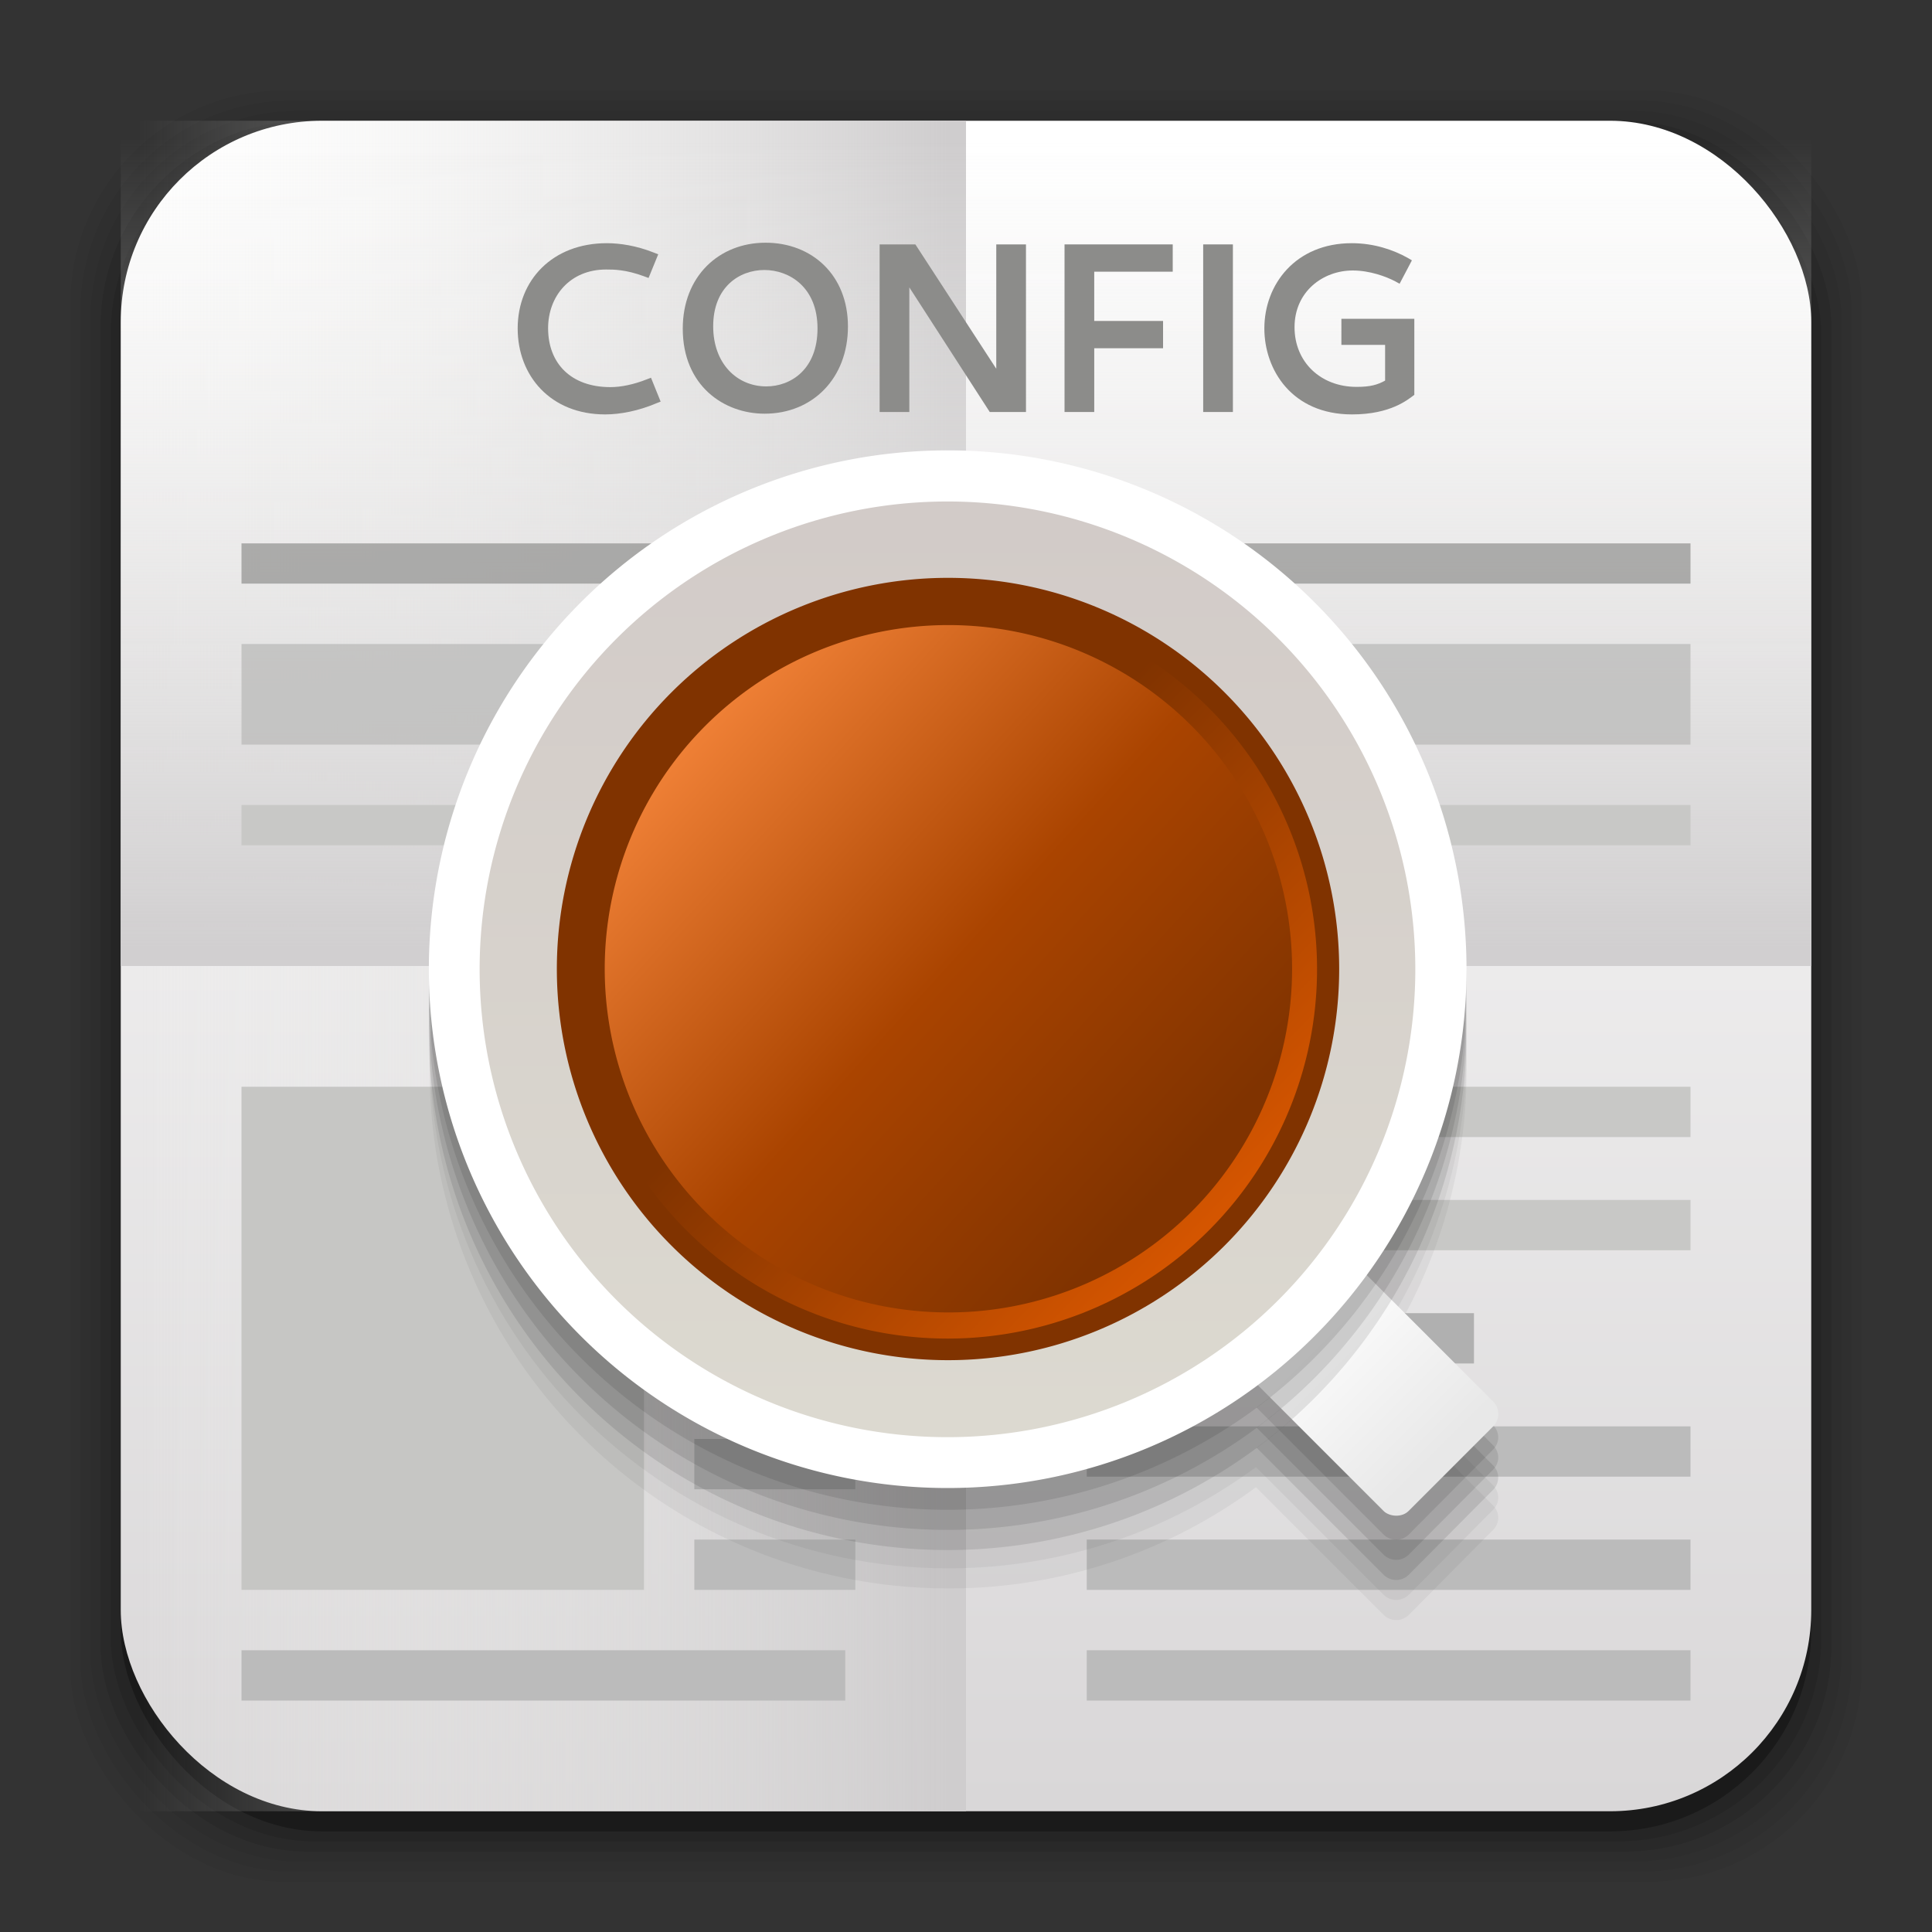 <?xml version="1.0" encoding="UTF-8" standalone="no"?>
<!-- Created with Inkscape (http://www.inkscape.org/) -->

<svg
   xmlns:dc="http://purl.org/dc/elements/1.1/"
   xmlns:cc="http://creativecommons.org/ns#"
   xmlns:rdf="http://www.w3.org/1999/02/22-rdf-syntax-ns#"
   xmlns:svg="http://www.w3.org/2000/svg"
   xmlns="http://www.w3.org/2000/svg"
   xmlns:xlink="http://www.w3.org/1999/xlink"
   xmlns:sodipodi="http://sodipodi.sourceforge.net/DTD/sodipodi-0.dtd"
   xmlns:inkscape="http://www.inkscape.org/namespaces/inkscape"
   width="96"
   height="96"
   id="svg2"
   version="1.1"
   inkscape:version="0.48.4 r9939"
   sodipodi:docname="javaws.svg">
  <rect width="100%" height="100%" fill="#333333" stroke="none"/>
  <defs
     id="defs4">
    <linearGradient
       inkscape:collect="always"
       id="linearGradient3865">
      <stop
         style="stop-color:#d45500;stop-opacity:1"
         offset="0"
         id="stop3867" />
      <stop
         style="stop-color:#803300;stop-opacity:1"
         offset="1"
         id="stop3869" />
    </linearGradient>
    <linearGradient
       id="linearGradient3857"
       inkscape:collect="always">
      <stop
         id="stop3859"
         offset="0"
         style="stop-color:#803300;stop-opacity:1" />
      <stop
         style="stop-color:#aa4400;stop-opacity:1"
         offset="0.474"
         id="stop3861" />
      <stop
         id="stop3863"
         offset="1"
         style="stop-color:#ee7f35;stop-opacity:1" />
    </linearGradient>
    <linearGradient
       inkscape:collect="always"
       id="linearGradient3186">
      <stop
         style="stop-color:#e8e8e8;stop-opacity:1"
         offset="0"
         id="stop3188" />
      <stop
         style="stop-color:#fbfbfb;stop-opacity:1"
         offset="1"
         id="stop3190" />
    </linearGradient>
    <linearGradient
       inkscape:collect="always"
       id="linearGradient3178">
      <stop
         style="stop-color:#d2cbc8;stop-opacity:1"
         offset="0"
         id="stop3180" />
      <stop
         style="stop-color:#dcd9d0;stop-opacity:1"
         offset="1"
         id="stop3182" />
    </linearGradient>
    <linearGradient
       id="linearGradient3170"
       inkscape:collect="always">
      <stop
         id="stop3172"
         offset="0"
         style="stop-color:#897864;stop-opacity:1" />
      <stop
         id="stop3176"
         offset="1"
         style="stop-color:#271b0d;stop-opacity:1" />
    </linearGradient>
    <linearGradient
       inkscape:collect="always"
       id="linearGradient3158">
      <stop
         style="stop-color:#2b1e16;stop-opacity:1"
         offset="0"
         id="stop3160" />
      <stop
         id="stop3166"
         offset="0.474"
         style="stop-color:#31291e;stop-opacity:1" />
      <stop
         style="stop-color:#c3a374;stop-opacity:1"
         offset="1"
         id="stop3162" />
    </linearGradient>
    <linearGradient
       id="linearGradient3106"
       inkscape:collect="always">
      <stop
         id="stop3108"
         offset="0"
         style="stop-color:#d1cfd0;stop-opacity:1" />
      <stop
         id="stop3110"
         offset="1"
         style="stop-color:#f3f3f1;stop-opacity:0" />
    </linearGradient>
    <linearGradient
       inkscape:collect="always"
       id="linearGradient3092">
      <stop
         style="stop-color:#cfcdce;stop-opacity:1"
         offset="0"
         id="stop3094" />
      <stop
         style="stop-color:#f3f3f1;stop-opacity:0"
         offset="1"
         id="stop3096" />
    </linearGradient>
    <linearGradient
       id="linearGradient3062"
       inkscape:collect="always">
      <stop
         id="stop3064"
         offset="0"
         style="stop-color:#d9d7d8;stop-opacity:1" />
      <stop
         id="stop3066"
         offset="1"
         style="stop-color:#ffffff;stop-opacity:1" />
    </linearGradient>
    <linearGradient
       id="linearGradient3076"
       inkscape:collect="always">
      <stop
         id="stop3078"
         offset="0"
         style="stop-color:#ffe7f7;stop-opacity:1" />
      <stop
         id="stop3080"
         offset="1"
         style="stop-color:#ffc3ef;stop-opacity:1" />
    </linearGradient>
    <linearGradient
       inkscape:collect="always"
       id="linearGradient3048">
      <stop
         style="stop-color:#c16d16;stop-opacity:1"
         offset="0"
         id="stop3050" />
      <stop
         style="stop-color:#ff8e31;stop-opacity:1"
         offset="1"
         id="stop3052" />
    </linearGradient>
    <linearGradient
       inkscape:collect="always"
       id="linearGradient3119">
      <stop
         style="stop-color:#92948f;stop-opacity:0"
         offset="0"
         id="stop3121" />
      <stop
         id="stop3123"
         offset="0.428"
         style="stop-color:#9b9e98;stop-opacity:1" />
      <stop
         style="stop-color:#939690;stop-opacity:0"
         offset="1"
         id="stop3125" />
    </linearGradient>
    <linearGradient
       id="linearGradient3073"
       inkscape:collect="always">
      <stop
         id="stop3075"
         offset="0"
         style="stop-color:#ffffff;stop-opacity:0" />
      <stop
         style="stop-color:#ffffff;stop-opacity:1"
         offset="0.459"
         id="stop3085" />
      <stop
         id="stop3083"
         offset="1"
         style="stop-color:#ffffff;stop-opacity:0" />
    </linearGradient>
    <linearGradient
       inkscape:collect="always"
       id="linearGradient3047">
      <stop
         style="stop-color:#000000;stop-opacity:1"
         offset="0"
         id="stop3049" />
      <stop
         id="stop3055"
         offset="0.061"
         style="stop-color:#1a1a1a;stop-opacity:1" />
      <stop
         style="stop-color:#333333;stop-opacity:1"
         offset="0.165"
         id="stop3057" />
      <stop
         id="stop3059"
         offset="0.554"
         style="stop-color:#4d4d4d;stop-opacity:1" />
      <stop
         style="stop-color:#999999;stop-opacity:1"
         offset="1"
         id="stop3051" />
    </linearGradient>
    <linearGradient
       id="linearGradient3041"
       inkscape:collect="always">
      <stop
         id="stop3043"
         offset="0"
         style="stop-color:#1a1a1a;stop-opacity:1" />
      <stop
         id="stop3045"
         offset="1"
         style="stop-color:#808080;stop-opacity:1" />
    </linearGradient>
    <linearGradient
       inkscape:collect="always"
       id="linearGradient3029">
      <stop
         style="stop-color:#333333;stop-opacity:1"
         offset="0"
         id="stop3031" />
      <stop
         style="stop-color:#e0e0dd;stop-opacity:0;"
         offset="1"
         id="stop3033" />
    </linearGradient>
    <linearGradient
       inkscape:collect="always"
       xlink:href="#linearGradient3029"
       id="linearGradient3035"
       x1="35.355"
       y1="1030.362"
       x2="35.355"
       y2="975.333"
       gradientUnits="userSpaceOnUse"
       gradientTransform="matrix(1.164,0,0,1.164,-7.863,-164.236)" />
    <linearGradient
       inkscape:collect="always"
       xlink:href="#linearGradient3041"
       id="linearGradient3039"
       gradientUnits="userSpaceOnUse"
       x1="35.355"
       y1="1030.362"
       x2="35.355"
       y2="975.333"
       gradientTransform="matrix(1.122,0,0,1.122,-5.85,-122.188)" />
    <linearGradient
       inkscape:collect="always"
       xlink:href="#linearGradient3047"
       id="linearGradient3053"
       x1="40"
       y1="1043.434"
       x2="39.286"
       y2="972.333"
       gradientUnits="userSpaceOnUse" />
    <linearGradient
       inkscape:collect="always"
       xlink:href="#linearGradient3073"
       id="linearGradient3113"
       gradientUnits="userSpaceOnUse"
       gradientTransform="translate(0,-956.362)"
       x1="14.869"
       y1="978.904"
       x2="24.527"
       y2="969.247" />
    <linearGradient
       inkscape:collect="always"
       xlink:href="#linearGradient3073"
       id="linearGradient3115"
       gradientUnits="userSpaceOnUse"
       gradientTransform="matrix(-1,0,0,1,96,-956.362)"
       x1="15.152"
       y1="978.621"
       x2="26.264"
       y2="967.509" />
    <linearGradient
       inkscape:collect="always"
       xlink:href="#linearGradient3119"
       id="linearGradient3117"
       gradientUnits="userSpaceOnUse"
       gradientTransform="translate(0,-956.362)"
       x1="13.132"
       y1="980.641"
       x2="25.55"
       y2="967.866" />
    <linearGradient
       inkscape:collect="always"
       xlink:href="#linearGradient3119"
       id="linearGradient3129"
       gradientUnits="userSpaceOnUse"
       gradientTransform="matrix(-1,0,0,1,96,0)"
       x1="13.132"
       y1="980.641"
       x2="25.55"
       y2="967.866" />
    <linearGradient
       inkscape:collect="always"
       xlink:href="#linearGradient3048"
       id="linearGradient3054"
       x1="49.268"
       y1="996.573"
       x2="49.268"
       y2="1045.863"
       gradientUnits="userSpaceOnUse" />
    <linearGradient
       inkscape:collect="always"
       xlink:href="#linearGradient3048"
       id="linearGradient3058"
       x1="115.803"
       y1="985.472"
       x2="115.803"
       y2="1033.554"
       gradientUnits="userSpaceOnUse" />
    <linearGradient
       inkscape:collect="always"
       xlink:href="#linearGradient3076"
       id="linearGradient3055"
       gradientUnits="userSpaceOnUse"
       x1="115.803"
       y1="985.472"
       x2="115.803"
       y2="1025.364"
       gradientTransform="matrix(1.414,0,0,1.414,-267.079,-419.055)" />
    <linearGradient
       inkscape:collect="always"
       xlink:href="#linearGradient3062"
       id="linearGradient3068"
       x1="53.796"
       y1="1046.03"
       x2="53.796"
       y2="962.974"
       gradientUnits="userSpaceOnUse" />
    <linearGradient
       inkscape:collect="always"
       xlink:href="#linearGradient3076"
       id="linearGradient3086"
       gradientUnits="userSpaceOnUse"
       gradientTransform="matrix(1.414,0,0,1.414,-119.787,-417.126)"
       x1="115.803"
       y1="985.472"
       x2="115.803"
       y2="1025.364" />
    <linearGradient
       inkscape:collect="always"
       xlink:href="#linearGradient3076"
       id="linearGradient3091"
       gradientUnits="userSpaceOnUse"
       gradientTransform="matrix(1.414,0,0,1.414,-119.787,-418.126)"
       x1="115.803"
       y1="985.472"
       x2="115.803"
       y2="1025.364" />
    <linearGradient
       inkscape:collect="always"
       xlink:href="#linearGradient3076"
       id="linearGradient3093"
       gradientUnits="userSpaceOnUse"
       gradientTransform="matrix(1.414,0,0,1.414,-119.787,-1375.417)"
       x1="115.803"
       y1="985.472"
       x2="115.803"
       y2="1025.364" />
    <linearGradient
       inkscape:collect="always"
       xlink:href="#linearGradient3282"
       id="linearGradient3288"
       x1="42.182"
       y1="1020.547"
       x2="55.521"
       y2="972.293"
       gradientUnits="userSpaceOnUse"
       gradientTransform="translate(2.745,-0.529)" />
    <linearGradient
       inkscape:collect="always"
       id="linearGradient3282">
      <stop
         style="stop-color:#820404;stop-opacity:0.98"
         offset="0"
         id="stop3284" />
      <stop
         style="stop-color:#ee1111;stop-opacity:1"
         offset="1"
         id="stop3286" />
    </linearGradient>
    <linearGradient
       inkscape:collect="always"
       xlink:href="#linearGradient3282"
       id="linearGradient3671"
       gradientUnits="userSpaceOnUse"
       x1="22.542"
       y1="1043.397"
       x2="22.542"
       y2="964.459" />
    <linearGradient
       inkscape:collect="always"
       xlink:href="#linearGradient3092"
       id="linearGradient3090"
       gradientUnits="userSpaceOnUse"
       x1="88.189"
       y1="1011.426"
       x2="7.763"
       y2="1011.426"
       gradientTransform="matrix(0.5,0,0,1,3,0)" />
    <linearGradient
       inkscape:collect="always"
       xlink:href="#linearGradient3106"
       id="linearGradient3104"
       gradientUnits="userSpaceOnUse"
       gradientTransform="matrix(0.5,0,0,1,959.362,-1052.362)"
       x1="88.189"
       y1="1011.426"
       x2="7.763"
       y2="1011.426" />
    <linearGradient
       inkscape:collect="always"
       xlink:href="#linearGradient3158"
       id="linearGradient3164"
       x1="-68.438"
       y1="61.946"
       x2="-95.417"
       y2="37.344"
       gradientUnits="userSpaceOnUse" />
    <linearGradient
       inkscape:collect="always"
       xlink:href="#linearGradient3170"
       id="linearGradient3168"
       x1="-67.882"
       y1="63.796"
       x2="-84.215"
       y2="47.999"
       gradientUnits="userSpaceOnUse" />
    <linearGradient
       inkscape:collect="always"
       xlink:href="#linearGradient3178"
       id="linearGradient3184"
       x1="-80.381"
       y1="30.989"
       x2="-80.381"
       y2="68.044"
       gradientUnits="userSpaceOnUse" />
    <linearGradient
       inkscape:collect="always"
       xlink:href="#linearGradient3186"
       id="linearGradient3192"
       x1="-754.91"
       y1="700.208"
       x2="-754.91"
       y2="692.041"
       gradientUnits="userSpaceOnUse" />
    <linearGradient
       inkscape:collect="always"
       xlink:href="#linearGradient3186"
       id="linearGradient3209"
       gradientUnits="userSpaceOnUse"
       x1="-754.91"
       y1="700.208"
       x2="-754.91"
       y2="692.041" />
    <linearGradient
       inkscape:collect="always"
       xlink:href="#linearGradient3186"
       id="linearGradient3216"
       gradientUnits="userSpaceOnUse"
       x1="-754.91"
       y1="700.208"
       x2="-754.91"
       y2="692.041"
       gradientTransform="matrix(0.707,-0.707,0.707,0.707,0,-956.362)" />
    <linearGradient
       inkscape:collect="always"
       xlink:href="#linearGradient3186"
       id="linearGradient3228"
       gradientUnits="userSpaceOnUse"
       x1="-754.91"
       y1="700.208"
       x2="-754.91"
       y2="692.041" />
    <linearGradient
       inkscape:collect="always"
       xlink:href="#linearGradient3178"
       id="linearGradient3230"
       gradientUnits="userSpaceOnUse"
       x1="-80.381"
       y1="30.989"
       x2="-80.381"
       y2="68.044" />
    <linearGradient
       inkscape:collect="always"
       xlink:href="#linearGradient3170"
       id="linearGradient3232"
       gradientUnits="userSpaceOnUse"
       x1="-67.882"
       y1="63.796"
       x2="-84.215"
       y2="47.999" />
    <linearGradient
       inkscape:collect="always"
       xlink:href="#linearGradient3158"
       id="linearGradient3234"
       gradientUnits="userSpaceOnUse"
       x1="-68.438"
       y1="61.946"
       x2="-95.417"
       y2="37.344" />
    <linearGradient
       inkscape:collect="always"
       xlink:href="#linearGradient3186"
       id="linearGradient3250"
       gradientUnits="userSpaceOnUse"
       x1="-754.91"
       y1="700.208"
       x2="-754.91"
       y2="692.041"
       gradientTransform="translate(0.006,-0.006)" />
    <linearGradient
       inkscape:collect="always"
       xlink:href="#linearGradient3186"
       id="linearGradient3276"
       gradientUnits="userSpaceOnUse"
       gradientTransform="translate(0.006,-0.006)"
       x1="-754.91"
       y1="700.208"
       x2="-754.91"
       y2="692.041" />
    <linearGradient
       inkscape:collect="always"
       xlink:href="#linearGradient3178"
       id="linearGradient3278"
       gradientUnits="userSpaceOnUse"
       x1="-80.381"
       y1="30.989"
       x2="-80.381"
       y2="68.044" />
    <linearGradient
       inkscape:collect="always"
       xlink:href="#linearGradient3865"
       id="linearGradient3280"
       gradientUnits="userSpaceOnUse"
       x1="-67.882"
       y1="63.796"
       x2="-84.215"
       y2="47.999" />
    <linearGradient
       inkscape:collect="always"
       xlink:href="#linearGradient3857"
       id="linearGradient3283"
       gradientUnits="userSpaceOnUse"
       x1="-68.438"
       y1="61.946"
       x2="-95.417"
       y2="37.344" />
    <linearGradient
       inkscape:collect="always"
       xlink:href="#linearGradient3186"
       id="linearGradient3832"
       gradientUnits="userSpaceOnUse"
       gradientTransform="translate(0.006,-0.006)"
       x1="-754.91"
       y1="700.208"
       x2="-754.91"
       y2="692.041" />
    <linearGradient
       inkscape:collect="always"
       xlink:href="#linearGradient3178"
       id="linearGradient3834"
       gradientUnits="userSpaceOnUse"
       x1="-80.381"
       y1="30.989"
       x2="-80.381"
       y2="68.044" />
    <linearGradient
       inkscape:collect="always"
       xlink:href="#linearGradient3170"
       id="linearGradient3836"
       gradientUnits="userSpaceOnUse"
       x1="-67.882"
       y1="63.796"
       x2="-84.215"
       y2="47.999" />
    <linearGradient
       inkscape:collect="always"
       xlink:href="#linearGradient3158"
       id="linearGradient3838"
       gradientUnits="userSpaceOnUse"
       x1="-68.438"
       y1="61.946"
       x2="-95.417"
       y2="37.344" />
    <linearGradient
       inkscape:collect="always"
       xlink:href="#linearGradient3186"
       id="linearGradient3849"
       gradientUnits="userSpaceOnUse"
       gradientTransform="translate(77.788,77.777)"
       x1="-754.91"
       y1="700.208"
       x2="-754.91"
       y2="692.041" />
  </defs>
  <sodipodi:namedview
     id="base"
     pagecolor="#ffffff"
     bordercolor="#666666"
     borderopacity="1.0"
     inkscape:pageopacity="0.0"
     inkscape:pageshadow="2"
     inkscape:zoom="1.9519093"
     inkscape:cx="29.707887"
     inkscape:cy="19.832632"
     inkscape:document-units="px"
     inkscape:current-layer="layer1"
     showgrid="false"
     inkscape:window-width="1366"
     inkscape:window-height="701"
     inkscape:window-x="0"
     inkscape:window-y="28"
     inkscape:window-maximized="1"
     showguides="true"
     inkscape:guide-bbox="true" />
  <g
     inkscape:label="Layer 1"
     inkscape:groupmode="layer"
     id="layer1"
     transform="translate(0,-956.362)">
    <rect
       style="opacity:0.05;fill:#000000;fill-opacity:1;stroke:none"
       id="rect3826"
       width="89"
       height="89"
       x="3.5"
       y="960.862"
       rx="10.595"
       ry="10.595" />
    <g
       id="g3041">
      <rect
         style="opacity:0.05;fill:#000000;fill-opacity:1;stroke:none"
         id="rect3824"
         width="88"
         height="88"
         x="4"
         y="961.362"
         rx="10.476"
         ry="10.476" />
      <rect
         ry="10.357"
         rx="10.357"
         y="961.862"
         x="4.5"
         height="87"
         width="87"
         id="rect3822"
         style="opacity:0.05;fill:#000000;fill-opacity:1;stroke:none" />
      <rect
         style="opacity:0.1;fill:#000000;fill-opacity:1;stroke:none"
         id="rect3820"
         width="86"
         height="86"
         x="5"
         y="962.362"
         rx="10.238"
         ry="10.238" />
      <rect
         ry="10.119"
         rx="10.119"
         y="962.862"
         x="5.5"
         height="85"
         width="85"
         id="rect3818"
         style="opacity:0.1;fill:#000000;fill-opacity:1;stroke:none" />
      <rect
         style="opacity:0.3;fill:#000000;fill-opacity:1;stroke:none"
         id="rect3131"
         width="84"
         height="84"
         x="6"
         y="963.362"
         rx="10"
         ry="10" />
    </g>
    <rect
       ry="10"
       rx="10"
       y="962.362"
       x="6"
       height="84"
       width="84"
       id="rect3036"
       style="fill:url(#linearGradient3068);fill-opacity:1;stroke:none" />
    <rect
       style="fill:url(#linearGradient3090);fill-opacity:1;stroke:none"
       id="rect3086"
       width="42"
       height="84"
       x="6"
       y="962.362"
       rx="0"
       ry="0" />
    <rect
       ry="0"
       rx="0"
       y="-90"
       x="962.362"
       height="84"
       width="42"
       id="rect3102"
       style="fill:url(#linearGradient3104);fill-opacity:1;stroke:none"
       transform="matrix(0,1,-1,0,0,0)" />
    <g
       style="font-size:12px;font-style:normal;font-variant:normal;font-weight:bold;font-stretch:normal;line-height:125%;letter-spacing:0px;word-spacing:0px;fill:#8c8c8a;fill-opacity:1;stroke:none;font-family:Cantarell;-inkscape-font-specification:Cantarell Bold"
       id="text3098">
      <path
         d="m 30.151,968.446 c -2.7,0 -4.428,1.836 -4.428,4.236 0,2.364 1.644,4.272 4.344,4.272 0.768,0 1.668,-0.18 2.544,-0.552 l 0.216,-0.084 -0.48,-1.188 -0.216,0.084 c -0.636,0.252 -1.272,0.384 -1.8,0.384 -1.944,0 -3.096,-1.164 -3.096,-2.928 0,-1.584 1.08,-2.916 2.88,-2.916 0.384,0 0.972,0 1.884,0.336 l 0.228,0.084 0.48,-1.176 -0.216,-0.084 c -0.876,-0.348 -1.692,-0.468 -2.34,-0.468"
         style=""
         id="path3286" />
      <path
         d="m 38.042,968.422 c -2.316,0 -4.116,1.668 -4.116,4.272 0,2.832 2.04,4.224 4.068,4.224 2.376,0 4.14,-1.752 4.14,-4.332 0,-2.568 -1.8,-4.164 -4.092,-4.164 m -0.06,1.356 c 1.224,0 2.64,0.84 2.64,2.904 0,2.04 -1.332,2.88 -2.544,2.88 -1.464,0 -2.64,-1.14 -2.64,-2.988 0,-1.956 1.308,-2.796 2.544,-2.796"
         style=""
         id="path3288" />
      <path
         d="m 43.708,968.506 0,8.328 1.476,0 0,-6.192 3.996,6.192 1.8,0 0,-8.328 -1.476,0 0,6.18 -4.02,-6.18 -1.776,0"
         style=""
         id="path3290" />
      <path
         d="m 54.372,969.862 3.9,0 0,-1.356 -5.376,0 0,8.328 1.476,0 0,-3.168 3.42,0 0,-1.356 -3.42,0 0,-2.448"
         style=""
         id="path3292" />
      <path
         d="m 59.786,968.506 0,8.328 1.476,0 0,-8.328 -1.476,0"
         style=""
         id="path3294" />
      <path
         d="m 70.277,975.982 0,-3.78 -3.624,0 0,1.296 2.172,0 0,1.776 c -0.372,0.204 -0.72,0.312 -1.416,0.312 -1.788,0 -3.084,-1.236 -3.084,-2.964 0,-1.776 1.416,-2.82 2.892,-2.82 0.84,0 1.656,0.3 2.112,0.54 l 0.216,0.12 0.612,-1.164 -0.204,-0.12 c -0.708,-0.396 -1.668,-0.732 -2.784,-0.732 -2.796,0 -4.344,2.052 -4.344,4.236 0,2.052 1.368,4.272 4.356,4.272 1.932,0 2.784,-0.744 3.096,-0.972"
         style=""
         id="path3296" />
    </g>
    <rect
       ry="0"
       rx="0"
       y="988.362"
       x="12"
       height="5"
       width="72"
       id="rect3114"
       style="fill:#bdbdbc;fill-opacity:1;stroke:none;opacity:0.8" />
    <rect
       style="fill:#91918f;fill-opacity:1;stroke:none;opacity:0.7"
       id="rect3112"
       width="72"
       height="2"
       x="12"
       y="983.362"
       rx="0"
       ry="0" />
    <rect
       ry="0"
       rx="0"
       y="996.362"
       x="12"
       height="2"
       width="72"
       id="rect3116"
       style="fill:#c8c8c6;fill-opacity:1;stroke:none" />
    <rect
       style="fill:#c6c6c4;fill-opacity:1;stroke:none"
       id="rect3118"
       width="20"
       height="25"
       x="12"
       y="1010.362"
       rx="0"
       ry="0" />
    <rect
       ry="0"
       rx="0"
       y="1032.862"
       x="34.5"
       height="2.5"
       width="8"
       id="rect3124"
       style="fill:#bbbbbb;fill-opacity:1;stroke:none" />
    <rect
       style="fill:#bbbbbb;fill-opacity:1;stroke:none"
       id="rect3126"
       width="8"
       height="2.5"
       x="34.5"
       y="1027.862"
       rx="0"
       ry="0" />
    <rect
       style="fill:#c8c8c6;fill-opacity:1;stroke:none"
       id="rect3128"
       width="30"
       height="2.5"
       x="54"
       y="1010.362"
       rx="0"
       ry="0" />
    <rect
       ry="0"
       rx="0"
       y="1015.987"
       x="54"
       height="2.5"
       width="30"
       id="rect3130"
       style="fill:#c8c8c6;fill-opacity:1;stroke:none" />
    <rect
       ry="0"
       rx="0"
       y="1027.237"
       x="54"
       height="2.5"
       width="30"
       id="rect3134"
       style="fill:#bbbbbb;fill-opacity:1;stroke:none" />
    <rect
       style="fill:#bbbbbb;fill-opacity:1;stroke:none"
       id="rect3136"
       width="30"
       height="2.5"
       x="54"
       y="1032.862"
       rx="0"
       ry="0" />
    <rect
       ry="0"
       rx="0"
       y="1021.612"
       x="54"
       height="2.5"
       width="19.241"
       id="rect3138"
       style="fill:#b0b0b0;fill-opacity:1;stroke:none" />
    <rect
       ry="0"
       rx="0"
       y="1038.362"
       x="54"
       height="2.5"
       width="30"
       id="rect3140"
       style="fill:#bbbbbb;fill-opacity:1;stroke:none" />
    <rect
       style="fill:#bbbbbb;fill-opacity:1;stroke:none"
       id="rect3142"
       width="30"
       height="2.5"
       x="12"
       y="1038.362"
       rx="0"
       ry="0" />
    <path
       style="opacity:0.05;fill:#000000;fill-opacity:1;stroke:none"
       d="m 47.126,983.729 c -14.235,0 -25.781,11.546 -25.781,25.781 0,14.235 11.546,25.781 25.781,25.781 5.727,0 11.003,-1.872 15.281,-5.031 l 6.344,6.344 c 0.344,0.344 0.906,0.344 1.25,0 l 4.188,-4.219 c 0.344,-0.344 0.344,-0.875 0,-1.219 l -6.344,-6.375 c 3.159,-4.278 5.031,-9.555 5.031,-15.281 0,-14.235 -11.515,-25.781 -25.75,-25.781 z"
       id="path3242"
       inkscape:connector-curvature="0" />
    <path
       inkscape:connector-curvature="0"
       id="path3240"
       d="m 47.126,982.729 c -14.235,0 -25.781,11.546 -25.781,25.781 0,14.235 11.546,25.781 25.781,25.781 5.727,0 11.003,-1.872 15.281,-5.031 l 6.344,6.344 c 0.344,0.344 0.906,0.344 1.25,0 l 4.188,-4.219 c 0.344,-0.344 0.344,-0.875 0,-1.219 l -6.344,-6.375 c 3.159,-4.278 5.031,-9.555 5.031,-15.281 0,-14.235 -11.515,-25.781 -25.75,-25.781 z"
       style="opacity:0.05;fill:#000000;fill-opacity:1;stroke:none" />
    <path
       style="opacity:0.1;fill:#000000;fill-opacity:1;stroke:none"
       d="M 47.125 25.375 C 37.749 25.375 29.575 30.388 25.062 37.875 C 29.583 30.435 37.783 25.438 47.125 25.438 C 55.997 25.438 63.832 29.926 68.469 36.75 C 63.844 29.892 56.022 25.375 47.125 25.375 z M 68.5 36.812 C 69.406 38.153 70.169 39.59 70.812 41.094 C 70.174 39.587 69.401 38.156 68.5 36.812 z M 24.438 38.938 C 23.461 40.746 22.68 42.683 22.156 44.719 C 22.686 42.681 23.455 40.746 24.438 38.938 z M 70.938 41.344 C 71.39 42.434 71.761 43.559 72.062 44.719 C 71.765 43.562 71.385 42.432 70.938 41.344 z M 67.906 66.5 C 66.375 68.58 64.512 70.4 62.438 71.938 L 68.75 78.25 C 69.094 78.594 69.656 78.594 70 78.25 L 74.188 74.031 C 74.531 73.687 74.531 73.156 74.188 72.812 L 67.906 66.5 z "
       transform="translate(0,956.362)"
       id="path3238" />
    <path
       style="opacity:0.1;fill:#000000;fill-opacity:1;stroke:none"
       d="M 47.125 24.375 C 37.749 24.375 29.575 29.388 25.062 36.875 C 29.583 29.435 37.783 24.438 47.125 24.438 C 55.997 24.438 63.832 28.926 68.469 35.75 C 63.844 28.892 56.022 24.375 47.125 24.375 z M 68.5 35.812 C 69.406 37.153 70.169 38.59 70.812 40.094 C 70.174 38.587 69.401 37.156 68.5 35.812 z M 24.438 37.938 C 23.461 39.746 22.68 41.683 22.156 43.719 C 22.686 41.681 23.455 39.746 24.438 37.938 z M 70.938 40.344 C 71.39 41.434 71.761 42.559 72.062 43.719 C 71.765 42.562 71.385 41.432 70.938 40.344 z M 67.906 65.5 C 66.375 67.58 64.512 69.4 62.438 70.938 L 68.75 77.25 C 69.094 77.594 69.656 77.594 70 77.25 L 74.188 73.031 C 74.531 72.687 74.531 72.156 74.188 71.812 L 67.906 65.5 z "
       transform="translate(0,956.362)"
       id="path3236" />
    <path
       style="opacity:0.1;fill:#000000;fill-opacity:1;stroke:none"
       d="M 47.125 23.375 C 37.749 23.375 29.575 28.388 25.062 35.875 C 29.583 28.435 37.783 23.438 47.125 23.438 C 55.997 23.438 63.832 27.926 68.469 34.75 C 63.844 27.892 56.022 23.375 47.125 23.375 z M 68.5 34.812 C 69.406 36.153 70.169 37.59 70.812 39.094 C 70.174 37.587 69.401 36.156 68.5 34.812 z M 24.438 36.938 C 23.461 38.746 22.68 40.683 22.156 42.719 C 22.686 40.681 23.455 38.746 24.438 36.938 z M 70.938 39.344 C 71.39 40.434 71.761 41.559 72.062 42.719 C 71.765 41.562 71.385 40.432 70.938 39.344 z M 67.906 64.5 C 66.375 66.58 64.512 68.4 62.438 69.938 L 68.75 76.25 C 69.094 76.594 69.656 76.594 70 76.25 L 74.188 72.031 C 74.531 71.687 74.531 71.156 74.188 70.812 L 67.906 64.5 z "
       transform="translate(0,956.362)"
       id="rect3212" />
    <path
       transform="matrix(1.295,0,0,1.295,151.461,940.383)"
       d="m -61.222,49.507 a 19.34,19.34 0 1 1 -38.68,0 19.34,19.34 0 1 1 38.68,0 z"
       sodipodi:ry="19.340038"
       sodipodi:rx="19.340038"
       sodipodi:cy="49.507061"
       sodipodi:cx="-80.562141"
       id="path3154"
       style="fill:#ff2a2a;fill-opacity:1;stroke:none"
       sodipodi:type="arc" />
    <rect
       style="fill:url(#linearGradient3849);fill-opacity:1;stroke:none"
       id="rect3156"
       width="7.698"
       height="17.026"
       x="-680.829"
       y="761.923"
       transform="matrix(0.707,-0.707,0.707,0.707,0,0)"
       rx="0.878"
       ry="0.878" />
    <path
       transform="matrix(1.333,0,0,1.333,154.479,941.609)"
       d="m -61.222,49.507 a 19.34,19.34 0 1 1 -38.68,0 19.34,19.34 0 1 1 38.68,0 z"
       sodipodi:ry="19.340038"
       sodipodi:rx="19.340038"
       sodipodi:cy="49.507061"
       sodipodi:cx="-80.562141"
       id="path3257"
       style="opacity:0.1;fill:#000000;fill-opacity:1;stroke:none"
       sodipodi:type="arc" />
    <path
       sodipodi:type="arc"
       style="opacity:0.1;fill:#000000;fill-opacity:1;stroke:none"
       id="path3255"
       sodipodi:cx="-80.562141"
       sodipodi:cy="49.507061"
       sodipodi:rx="19.340038"
       sodipodi:ry="19.340038"
       d="m -61.222,49.507 a 19.34,19.34 0 1 1 -38.68,0 19.34,19.34 0 1 1 38.68,0 z"
       transform="matrix(1.333,0,0,1.333,154.479,940.609)" />
    <path
       transform="matrix(1.333,0,0,1.333,154.479,939.609)"
       d="m -61.222,49.507 a 19.34,19.34 0 1 1 -38.68,0 19.34,19.34 0 1 1 38.68,0 z"
       sodipodi:ry="19.340038"
       sodipodi:rx="19.340038"
       sodipodi:cy="49.507061"
       sodipodi:cx="-80.562141"
       id="path3253"
       style="opacity:0.1;fill:#000000;fill-opacity:1;stroke:none"
       sodipodi:type="arc" />
    <path
       sodipodi:type="arc"
       style="fill:#ffffff;fill-opacity:1;stroke:none"
       id="path3152"
       sodipodi:cx="-80.562141"
       sodipodi:cy="49.507061"
       sodipodi:rx="19.340038"
       sodipodi:ry="19.340038"
       d="m -61.222,49.507 a 19.34,19.34 0 1 1 -38.68,0 19.34,19.34 0 1 1 38.68,0 z"
       transform="matrix(1.333,0,0,1.333,154.479,938.528)" />
    <path
       transform="matrix(1.202,0,0,1.202,143.915,945.02)"
       d="m -61.222,49.507 a 19.34,19.34 0 1 1 -38.68,0 19.34,19.34 0 1 1 38.68,0 z"
       sodipodi:ry="19.340038"
       sodipodi:rx="19.340038"
       sodipodi:cy="49.507061"
       sodipodi:cx="-80.562141"
       id="path3150"
       style="fill:url(#linearGradient3278);fill-opacity:1;stroke:none"
       sodipodi:type="arc" />
    <path
       sodipodi:type="arc"
       style="fill:#803300;fill-opacity:1;stroke:none"
       id="path3144"
       sodipodi:cx="-80.562141"
       sodipodi:cy="49.507061"
       sodipodi:rx="19.340038"
       sodipodi:ry="19.340038"
       d="m -61.222,49.507 a 19.34,19.34 0 1 1 -38.68,0 19.34,19.34 0 1 1 38.68,0 z"
       transform="matrix(1.005,0,0,1.005,128.071,954.757)" />
    <path
       transform="matrix(0.949,0,0,0.949,123.543,957.539)"
       d="m -61.222,49.507 a 19.34,19.34 0 1 1 -38.68,0 19.34,19.34 0 1 1 38.68,0 z"
       sodipodi:ry="19.340038"
       sodipodi:rx="19.340038"
       sodipodi:cy="49.507061"
       sodipodi:cx="-80.562141"
       id="path3146"
       style="fill:url(#linearGradient3280);fill-opacity:1;stroke:none"
       sodipodi:type="arc" />
    <path
       sodipodi:type="arc"
       style="fill:url(#linearGradient3283);fill-opacity:1;stroke:none"
       id="path3148"
       sodipodi:cx="-80.562141"
       sodipodi:cy="49.507061"
       sodipodi:rx="19.340038"
       sodipodi:ry="19.340038"
       d="m -61.222,49.507 a 19.34,19.34 0 1 1 -38.68,0 19.34,19.34 0 1 1 38.68,0 z"
       transform="matrix(0.883,0,0,0.883,118.262,960.784)" />
    <g
       transform="translate(202.731,0)"
       id="g3800">
      <path
         style="opacity:0.05;fill:#000000;fill-opacity:1;stroke:none"
         d="m -62.875,983.729 c -14.235,0 -25.781,11.546 -25.781,25.781 0,14.235 11.546,25.781 25.781,25.781 5.727,0 11.003,-1.872 15.281,-5.031 l 6.344,6.344 c 0.344,0.344 0.906,0.344 1.25,0 l 4.188,-4.219 c 0.344,-0.344 0.344,-0.875 0,-1.219 l -6.344,-6.375 c 3.159,-4.278 5.031,-9.555 5.031,-15.281 0,-14.235 -11.515,-25.781 -25.75,-25.781 z"
         id="path3802"
         inkscape:connector-curvature="0" />
      <path
         inkscape:connector-curvature="0"
         id="path3804"
         d="m -62.875,982.729 c -14.235,0 -25.781,11.546 -25.781,25.781 0,14.235 11.546,25.781 25.781,25.781 5.727,0 11.003,-1.872 15.281,-5.031 l 6.344,6.344 c 0.344,0.344 0.906,0.344 1.25,0 l 4.188,-4.219 c 0.344,-0.344 0.344,-0.875 0,-1.219 l -6.344,-6.375 c 3.159,-4.278 5.031,-9.555 5.031,-15.281 0,-14.235 -11.515,-25.781 -25.75,-25.781 z"
         style="opacity:0.05;fill:#000000;fill-opacity:1;stroke:none" />
      <path
         style="opacity:0.1;fill:#000000;fill-opacity:1;stroke:none"
         d="m -62.875,981.729 c -14.235,0 -25.781,11.546 -25.781,25.781 0,14.235 11.546,25.781 25.781,25.781 5.727,0 11.003,-1.872 15.281,-5.031 l 6.344,6.344 c 0.344,0.344 0.906,0.344 1.25,0 l 4.188,-4.219 c 0.344,-0.344 0.344,-0.875 0,-1.219 l -6.344,-6.375 c 3.159,-4.278 5.031,-9.555 5.031,-15.281 0,-14.235 -11.515,-25.781 -25.75,-25.781 z"
         id="path3806"
         inkscape:connector-curvature="0" />
      <path
         inkscape:connector-curvature="0"
         id="path3808"
         d="m -62.875,980.729 c -14.235,0 -25.781,11.546 -25.781,25.781 0,14.235 11.546,25.781 25.781,25.781 5.727,0 11.003,-1.872 15.281,-5.031 l 6.344,6.344 c 0.344,0.344 0.906,0.344 1.25,0 l 4.188,-4.219 c 0.344,-0.344 0.344,-0.875 0,-1.219 l -6.344,-6.375 c 3.159,-4.278 5.031,-9.555 5.031,-15.281 0,-14.235 -11.515,-25.781 -25.75,-25.781 z"
         style="opacity:0.1;fill:#000000;fill-opacity:1;stroke:none" />
      <path
         style="opacity:0.1;fill:#000000;fill-opacity:1;stroke:none"
         d="m -62.875,979.729 c -14.235,0 -25.781,11.546 -25.781,25.781 0,14.235 11.546,25.781 25.781,25.781 5.727,0 11.003,-1.872 15.281,-5.031 l 6.344,6.344 c 0.344,0.344 0.906,0.344 1.25,0 l 4.188,-4.219 c 0.344,-0.344 0.344,-0.875 0,-1.219 l -6.344,-6.375 c 3.159,-4.278 5.031,-9.555 5.031,-15.281 0,-14.235 -11.515,-25.781 -25.75,-25.781 z"
         id="path3810"
         inkscape:connector-curvature="0" />
      <path
         transform="matrix(1.295,0,0,1.295,41.459,940.383)"
         d="m -61.222,49.507 c 0,10.681 -8.659,19.34 -19.34,19.34 -10.681,0 -19.34,-8.659 -19.34,-19.34 0,-10.681 8.659,-19.34 19.34,-19.34 10.681,0 19.34,8.659 19.34,19.34 z"
         sodipodi:ry="19.340038"
         sodipodi:rx="19.340038"
         sodipodi:cy="49.507061"
         sodipodi:cx="-80.562141"
         id="path3812"
         style="fill:#ff2a2a;fill-opacity:1;stroke:none"
         sodipodi:type="arc" />
      <rect
         style="fill:url(#linearGradient3832);fill-opacity:1;stroke:none"
         id="rect3814"
         width="7.698"
         height="17.026"
         x="-758.612"
         y="684.14"
         transform="matrix(0.707,-0.707,0.707,0.707,0,0)"
         rx="0.878"
         ry="0.878" />
      <path
         transform="matrix(1.333,0,0,1.333,44.477,941.609)"
         d="m -61.222,49.507 c 0,10.681 -8.659,19.34 -19.34,19.34 -10.681,0 -19.34,-8.659 -19.34,-19.34 0,-10.681 8.659,-19.34 19.34,-19.34 10.681,0 19.34,8.659 19.34,19.34 z"
         sodipodi:ry="19.340038"
         sodipodi:rx="19.340038"
         sodipodi:cy="49.507061"
         sodipodi:cx="-80.562141"
         id="path3816"
         style="opacity:0.1;fill:#000000;fill-opacity:1;stroke:none"
         sodipodi:type="arc" />
      <path
         sodipodi:type="arc"
         style="opacity:0.1;fill:#000000;fill-opacity:1;stroke:none"
         id="path3818"
         sodipodi:cx="-80.562141"
         sodipodi:cy="49.507061"
         sodipodi:rx="19.340038"
         sodipodi:ry="19.340038"
         d="m -61.222,49.507 c 0,10.681 -8.659,19.34 -19.34,19.34 -10.681,0 -19.34,-8.659 -19.34,-19.34 0,-10.681 8.659,-19.34 19.34,-19.34 10.681,0 19.34,8.659 19.34,19.34 z"
         transform="matrix(1.333,0,0,1.333,44.477,940.609)" />
      <path
         transform="matrix(1.333,0,0,1.333,44.477,939.609)"
         d="m -61.222,49.507 c 0,10.681 -8.659,19.34 -19.34,19.34 -10.681,0 -19.34,-8.659 -19.34,-19.34 0,-10.681 8.659,-19.34 19.34,-19.34 10.681,0 19.34,8.659 19.34,19.34 z"
         sodipodi:ry="19.340038"
         sodipodi:rx="19.340038"
         sodipodi:cy="49.507061"
         sodipodi:cx="-80.562141"
         id="path3820"
         style="opacity:0.1;fill:#000000;fill-opacity:1;stroke:none"
         sodipodi:type="arc" />
      <path
         sodipodi:type="arc"
         style="fill:#ffffff;fill-opacity:1;stroke:none"
         id="path3822"
         sodipodi:cx="-80.562141"
         sodipodi:cy="49.507061"
         sodipodi:rx="19.340038"
         sodipodi:ry="19.340038"
         d="m -61.222,49.507 c 0,10.681 -8.659,19.34 -19.34,19.34 -10.681,0 -19.34,-8.659 -19.34,-19.34 0,-10.681 8.659,-19.34 19.34,-19.34 10.681,0 19.34,8.659 19.34,19.34 z"
         transform="matrix(1.333,0,0,1.333,44.477,938.528)" />
      <path
         transform="matrix(1.202,0,0,1.202,33.914,945.02)"
         d="m -61.222,49.507 c 0,10.681 -8.659,19.34 -19.34,19.34 -10.681,0 -19.34,-8.659 -19.34,-19.34 0,-10.681 8.659,-19.34 19.34,-19.34 10.681,0 19.34,8.659 19.34,19.34 z"
         sodipodi:ry="19.340038"
         sodipodi:rx="19.340038"
         sodipodi:cy="49.507061"
         sodipodi:cx="-80.562141"
         id="path3824"
         style="fill:url(#linearGradient3834);fill-opacity:1;stroke:none"
         sodipodi:type="arc" />
      <path
         sodipodi:type="arc"
         style="fill:#291d0f;fill-opacity:1;stroke:none"
         id="path3826"
         sodipodi:cx="-80.562141"
         sodipodi:cy="49.507061"
         sodipodi:rx="19.340038"
         sodipodi:ry="19.340038"
         d="m -61.222,49.507 c 0,10.681 -8.659,19.34 -19.34,19.34 -10.681,0 -19.34,-8.659 -19.34,-19.34 0,-10.681 8.659,-19.34 19.34,-19.34 10.681,0 19.34,8.659 19.34,19.34 z"
         transform="matrix(1.005,0,0,1.005,18.069,954.757)" />
      <path
         transform="matrix(0.949,0,0,0.949,13.542,957.539)"
         d="m -61.222,49.507 c 0,10.681 -8.659,19.34 -19.34,19.34 -10.681,0 -19.34,-8.659 -19.34,-19.34 0,-10.681 8.659,-19.34 19.34,-19.34 10.681,0 19.34,8.659 19.34,19.34 z"
         sodipodi:ry="19.340038"
         sodipodi:rx="19.340038"
         sodipodi:cy="49.507061"
         sodipodi:cx="-80.562141"
         id="path3828"
         style="fill:url(#linearGradient3836);fill-opacity:1;stroke:none"
         sodipodi:type="arc" />
      <path
         sodipodi:type="arc"
         style="fill:url(#linearGradient3838);fill-opacity:1;stroke:none"
         id="path3830"
         sodipodi:cx="-80.562141"
         sodipodi:cy="49.507061"
         sodipodi:rx="19.340038"
         sodipodi:ry="19.340038"
         d="m -61.222,49.507 c 0,10.681 -8.659,19.34 -19.34,19.34 -10.681,0 -19.34,-8.659 -19.34,-19.34 0,-10.681 8.659,-19.34 19.34,-19.34 10.681,0 19.34,8.659 19.34,19.34 z"
         transform="matrix(0.883,0,0,0.883,8.261,960.784)" />
    </g>
  </g>
</svg>
